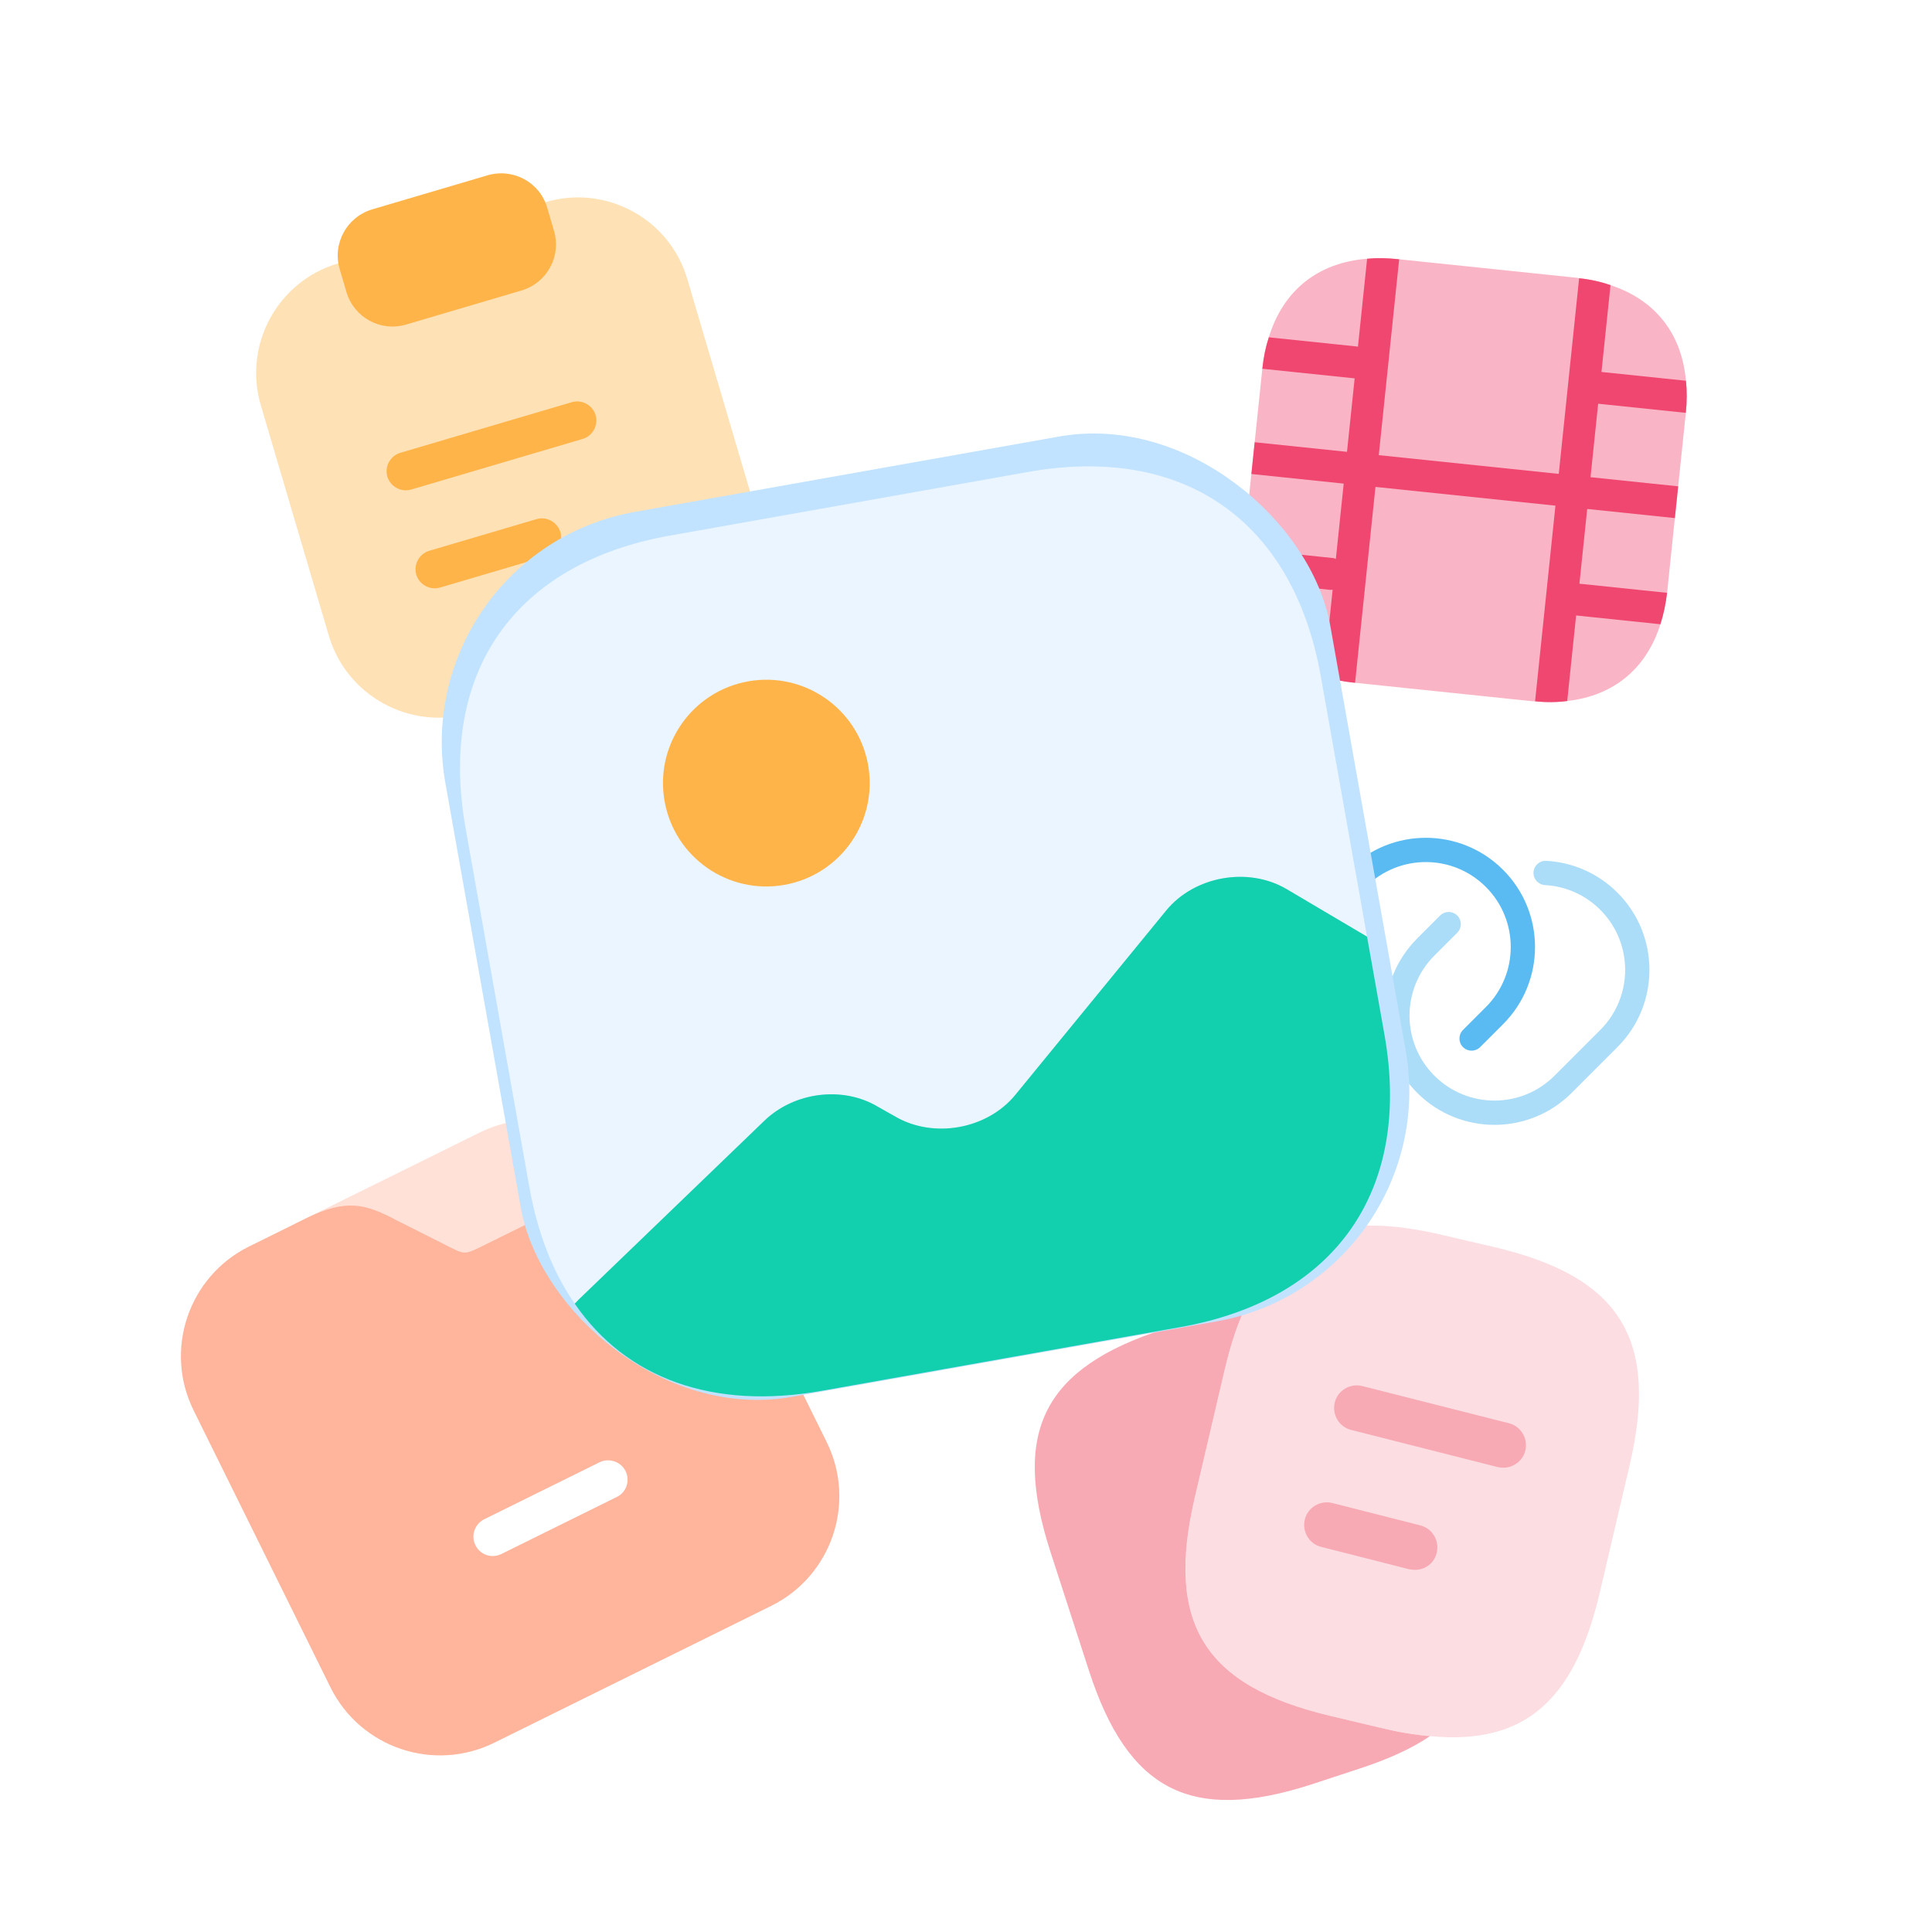 <svg width="200" height="200" viewBox="0 0 512 512" fill="none" xmlns="http://www.w3.org/2000/svg">
<rect x="53.853" y="52.891" width="392.673" height="392.673" rx="32" stroke="white" stroke-opacity="0.7" stroke-width="6" stroke-linecap="round" stroke-linejoin="round" stroke-dasharray="20 20"/>
<g opacity="0.41">
<path d="M499.753 311.026C500.238 302.746 500.012 294.441 499.078 286.199C494.687 247.517 474.791 211.034 445.494 185.298C435.046 176.124 423.156 167.894 416.355 155.778C404.904 135.364 405.771 111.907 391.584 91.774C377.19 71.402 356.789 56.009 333.216 47.735C263.486 23.661 165.868 62.894 174.661 146.671C174.661 146.975 174.729 147.413 174.762 147.963C175.028 152.074 174.455 156.196 173.08 160.08C171.704 163.965 169.553 167.531 166.757 170.563C163.962 173.596 160.579 176.032 156.813 177.725C153.047 179.418 148.976 180.333 144.846 180.414C80.521 181.93 25.148 231.392 13.292 294.048C5.624 334.348 18.111 378.511 47.666 407.054C69.724 428.332 99.325 440.022 128.937 448.05C188.319 464.152 250.808 467.532 312.037 461.379C369.347 455.607 429.799 439.179 466.865 395.208C486.636 371.717 497.963 341.636 499.753 311.026Z" fill="white" fill-opacity="0.27"/>
</g>
<path d="M127.158 300.121L78.237 324.296C75.739 325.531 74.675 328.674 75.909 331.173C77.144 333.672 80.288 334.736 82.787 333.501L104.222 322.908L119.472 330.59C122.842 332.278 123.3 332.543 127.114 330.658L151.574 318.571C154.073 317.336 156.668 316.462 159.36 315.95C160.208 317.004 160.925 318.122 161.542 319.372L162.679 321.673C163.914 324.172 167.058 325.236 169.556 324.001C172.055 322.767 173.119 319.623 171.885 317.124L170.715 314.757C162.655 298.778 143.202 292.192 127.158 300.121Z" fill="#FFE1D7"/>
<path d="M170.973 315.605C167.138 314.963 163.169 315.043 159.261 315.911C156.635 316.39 153.974 317.296 151.475 318.531L127.015 330.619C123.201 332.503 122.743 332.239 119.372 330.55L104.123 322.869C97.055 319.326 91.979 317.498 81.261 322.795L66.007 330.333C49.963 338.262 43.377 357.715 51.305 373.758L87.568 447.14C95.496 463.183 114.949 469.769 130.993 461.841L204.374 425.578C220.418 417.65 227.004 398.197 219.075 382.153L194.9 333.232C190.059 323.435 181.002 317.193 170.973 315.605ZM163.508 396.686L132.867 411.828C130.303 413.095 127.257 412.064 125.99 409.5C124.755 407.001 125.754 403.89 128.318 402.623L158.893 387.513C161.392 386.278 164.536 387.343 165.771 389.841C167.038 392.406 166.007 395.451 163.508 396.686Z" fill="#FFB49C"/>
<path d="M144.638 53.553L89.576 69.807C73.537 74.541 64.403 91.426 69.119 107.4L87.156 168.501C91.871 184.474 108.775 193.673 124.748 188.958L179.746 172.723C195.784 167.988 204.918 151.103 200.203 135.13L182.166 74.029C177.496 57.971 160.611 48.837 144.638 53.553Z" fill="#FFE1B6"/>
<path d="M129.202 46.462L98.684 55.471C91.931 57.465 88.022 64.548 90.016 71.301L91.817 77.405C93.811 84.158 100.875 88.002 107.628 86.008L138.211 76.98C144.964 74.987 148.808 67.922 146.815 61.169L145.013 55.066C143.085 48.294 135.955 44.469 129.202 46.462Z" fill="#FFB449"/>
<path d="M154.412 116.322L108.96 129.74C106.298 130.526 103.438 128.97 102.652 126.307C101.867 123.645 103.423 120.786 106.085 120L151.537 106.582C154.2 105.797 157.059 107.353 157.845 110.015C158.631 112.677 157.075 115.536 154.412 116.322Z" fill="#FFB449"/>
<path d="M145.066 147.313L116.626 155.709C113.964 156.494 111.104 154.938 110.318 152.276C109.533 149.614 111.089 146.755 113.751 145.969L142.191 137.573C144.853 136.787 147.713 138.343 148.499 141.006C149.284 143.668 147.728 146.527 145.066 147.313Z" fill="#FFB449"/>
<path d="M431.846 388.388L423.995 421.876C417.265 450.797 403.966 462.494 378.97 460.091C374.965 459.77 370.639 459.049 365.992 457.927L352.533 454.723C319.125 446.792 308.79 430.288 316.641 396.8L324.493 363.232C326.095 356.423 328.018 350.494 330.421 345.607C339.795 326.219 355.737 321.012 382.495 327.341L395.875 330.466C429.443 338.317 439.697 354.9 431.846 388.388Z" fill="#FCDDE2"/>
<path d="M378.97 460.093C374.003 463.458 367.754 466.262 360.143 468.745L347.485 472.911C315.68 483.166 298.936 474.594 288.601 442.788L278.346 411.143C268.092 379.338 276.584 362.514 308.389 352.259L321.047 348.093C324.332 347.051 327.457 346.17 330.421 345.609C328.017 350.496 326.095 356.425 324.492 363.235L316.641 396.802C308.79 430.29 319.125 446.794 352.532 454.725L365.992 457.93C370.638 459.051 374.964 459.772 378.97 460.093Z" fill="#F7A9B4"/>
<path d="M398.438 388.953C397.957 388.953 397.477 388.873 396.916 388.793L358.061 378.939C354.856 378.138 352.933 374.853 353.734 371.648C354.535 368.444 357.82 366.521 361.025 367.322L399.88 377.176C403.085 377.977 405.008 381.262 404.206 384.467C403.565 387.11 401.082 388.953 398.438 388.953Z" fill="#F7A9B4"/>
<path d="M374.964 416.028C374.484 416.028 374.003 415.947 373.442 415.867L350.129 409.939C346.924 409.138 345.002 405.853 345.803 402.648C346.604 399.444 349.889 397.521 353.093 398.322L376.406 404.251C379.611 405.052 381.534 408.337 380.733 411.541C380.092 414.265 377.688 416.028 374.964 416.028Z" fill="#F7A9B4"/>
<path fill-rule="evenodd" clip-rule="evenodd" d="M345.26 242.628C333.957 253.931 333.957 272.257 345.26 283.56C350.5 288.8 357.258 291.612 364.116 291.992C365.89 292.09 367.407 290.732 367.505 288.959C367.603 287.186 366.245 285.668 364.472 285.57C359.133 285.274 353.887 283.09 349.808 279.012C341.017 270.221 341.017 255.967 349.808 247.176L361.936 235.048C370.727 226.257 384.98 226.257 393.771 235.048C402.562 243.84 402.562 258.093 393.771 266.884L387.707 272.948C386.452 274.204 386.452 276.24 387.707 277.496C388.963 278.752 391 278.752 392.255 277.496L398.319 271.432C409.622 260.129 409.622 241.803 398.319 230.501C387.016 219.198 368.691 219.198 357.388 230.501L345.26 242.628Z" fill="#59BBF2"/>
<path opacity="0.5" d="M380.129 285.074C371.337 276.283 371.337 262.029 380.129 253.238L386.192 247.174C387.448 245.919 387.448 243.882 386.192 242.626C384.937 241.371 382.9 241.371 381.645 242.626L375.581 248.69C364.278 259.993 364.278 278.319 375.581 289.622C386.883 300.924 405.209 300.924 416.512 289.622L428.64 277.494C439.942 266.191 439.942 247.865 428.64 236.563C423.399 231.322 416.642 228.51 409.784 228.13C408.01 228.032 406.493 229.39 406.395 231.163C406.297 232.936 407.655 234.454 409.428 234.552C414.767 234.848 420.013 237.032 424.092 241.111C432.883 249.902 432.883 264.155 424.092 272.946L411.964 285.074C403.173 293.865 388.92 293.865 380.129 285.074Z" fill="#59BBF2"/>
<path d="M370.511 68.683L417.536 73.579C417.872 73.615 418.209 73.65 418.484 73.735C421.514 74.05 424.285 74.679 426.802 75.565C438.648 79.465 445.663 88.363 446.796 100.904C447.083 103.6 447.071 106.435 446.762 109.409L441.796 157.107C441.43 160.075 440.857 162.851 440.021 165.43C436.296 177.238 427.61 184.389 415.327 185.776C412.682 186.124 409.841 186.169 406.811 185.853C406.524 185.88 406.187 185.845 405.851 185.81L358.826 180.914C355.964 180.616 353.238 180.105 350.765 179.337C338.329 175.66 330.871 166.659 329.587 153.932C329.244 151.231 329.255 148.396 329.565 145.422L334.537 97.668C334.847 94.694 335.419 91.917 336.249 89.394C340.039 76.969 349.259 69.591 362.299 68.566C364.876 68.324 367.649 68.386 370.511 68.683Z" fill="#F9B5C5"/>
<path d="M365.387 120.619L413.085 125.585L418.484 73.735C421.514 74.05 424.285 74.679 426.802 75.565L424.406 98.573L446.796 100.904C447.083 103.6 447.071 106.435 446.762 109.409L423.53 106.99L421.503 126.462L444.734 128.881L443.858 137.298L420.626 134.879L418.564 154.688L441.796 157.107C441.43 160.075 440.857 162.851 440.021 165.43L417.688 163.105L415.327 185.776C412.682 186.124 409.841 186.169 406.811 185.853L412.209 134.003L364.511 129.037L359.107 180.943L358.826 180.914C355.964 180.616 353.238 180.105 350.765 179.337L353.167 156.274C352.936 156.307 352.706 156.34 352.482 156.316L329.587 153.932C329.244 151.231 329.255 148.396 329.565 145.422L353.358 147.899C353.582 147.922 353.795 148.058 354.014 148.137L356.094 128.16L331.628 125.613L332.504 117.196L356.97 119.743L358.997 100.271L334.531 97.724L334.537 97.668C334.847 94.694 335.419 91.917 336.249 89.394L359.706 91.836C359.762 91.842 359.812 91.904 359.868 91.91L362.299 68.566C364.876 68.324 367.649 68.386 370.511 68.683L370.792 68.713L365.387 120.619V120.619Z" fill="#EF476F"/>
<rect x="111.83" y="149.742" width="230.188" height="230.188" rx="58" transform="rotate(-10.073 111.83 149.742)" fill="#C1E3FF" stroke="#C1E3FF" stroke-width="8"/>
<g filter="url(#filter0_d_10280_112220)">
<path d="M350.023 175.212L362.282 244.224L340.992 231.64C330.805 225.618 316.526 228.154 309.036 237.317L269.081 286.146C261.591 295.309 247.313 297.845 237.125 291.823L232.709 289.334C223.415 283.738 210.489 285.332 202.51 293.062L153.4 340.361L152.314 341.489C146.511 333.169 142.446 322.786 140.252 310.434L123.383 215.472C116.056 174.223 136.278 145.265 177.526 137.937L272.488 121.069C313.737 113.741 342.695 133.964 350.023 175.212Z" fill="#EAF5FF"/>
<path d="M207.88 230.501C222.775 227.855 232.705 213.635 230.059 198.74C227.413 183.845 213.193 173.915 198.298 176.561C183.403 179.207 173.473 193.427 176.119 208.322C178.765 223.217 192.985 233.147 207.88 230.501Z" fill="#FFB449"/>
<path d="M362.282 244.224L366.891 270.174C374.219 311.422 353.996 340.381 312.748 347.708L217.786 364.577C188.889 369.71 165.885 361.289 152.314 341.489L153.4 340.361L202.511 293.062C210.489 285.332 223.415 283.737 232.709 289.334L237.125 291.822C247.313 297.845 261.591 295.308 269.081 286.146L309.036 237.317C316.527 228.154 330.805 225.618 340.992 231.64L362.282 244.224Z" fill="#12D0AE"/>
</g>
<defs>
<filter id="filter0_d_10280_112220" x="44.998" y="46.68" width="400.279" height="400.281" filterUnits="userSpaceOnUse" color-interpolation-filters="sRGB">
<feFlood flood-opacity="0" result="BackgroundImageFix"/>
<feColorMatrix in="SourceAlpha" type="matrix" values="0 0 0 0 0 0 0 0 0 0 0 0 0 0 0 0 0 0 127 0" result="hardAlpha"/>
<feOffset dy="4"/>
<feGaussianBlur stdDeviation="20"/>
<feComposite in2="hardAlpha" operator="out"/>
<feColorMatrix type="matrix" values="0 0 0 0 0 0 0 0 0 0 0 0 0 0 0 0 0 0 0.15 0"/>
<feBlend mode="normal" in2="BackgroundImageFix" result="effect1_dropShadow_10280_112220"/>
<feBlend mode="normal" in="SourceGraphic" in2="effect1_dropShadow_10280_112220" result="shape"/>
</filter>
</defs>
</svg>
